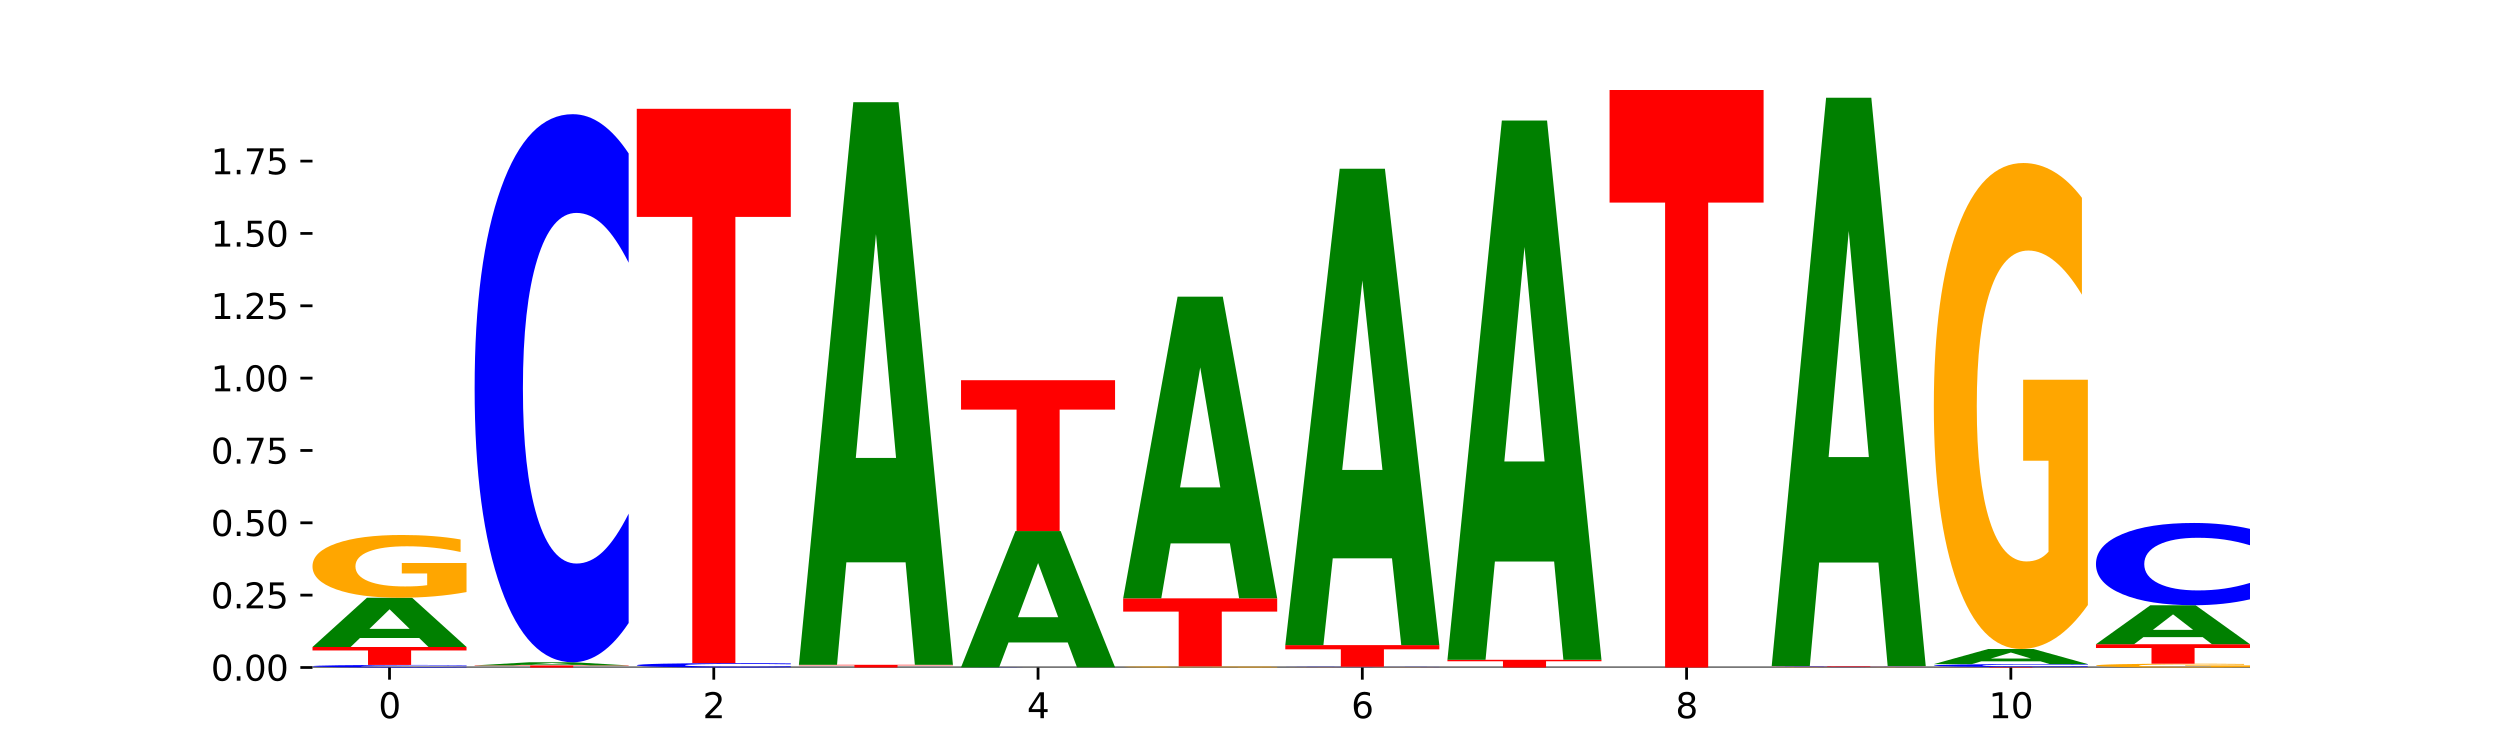 <?xml version="1.0" encoding="utf-8" standalone="no"?>
<!DOCTYPE svg PUBLIC "-//W3C//DTD SVG 1.1//EN"
  "http://www.w3.org/Graphics/SVG/1.1/DTD/svg11.dtd">
<svg xmlns:xlink="http://www.w3.org/1999/xlink" width="720pt" height="216pt" viewBox="0 0 720 216" xmlns="http://www.w3.org/2000/svg" version="1.1">
 <defs>
  <style type="text/css">*{stroke-linejoin: round; stroke-linecap: butt}</style>
 </defs>
 <g id="figure_1">
  <g id="patch_1">
   <path d="M 0 216 
L 720 216 
L 720 0 
L 0 0 
z
" style="fill: #ffffff"/>
  </g>
  <g id="axes_1">
   <g id="patch_2">
    <path d="M 90 192.24 
L 648 192.24 
L 648 25.92 
L 90 25.92 
z
" style="fill: #ffffff"/>
   </g>
   <g id="line2d_1">
    <path d="M 90 192.24 
L 648 192.24 
" clip-path="url(#pd947f1a796)" style="fill: none; stroke: #000000; stroke-width: 0.5; stroke-linecap: square"/>
   </g>
   <g id="patch_3">
    <path d="M 134.36 192.187 
Q 130.649 192.213 126.637 192.227 
Q 122.624 192.24 118.254 192.24 
Q 105.222 192.24 97.611 192.141 
Q 90 192.041 90 191.872 
Q 90 191.701 97.611 191.602 
Q 105.222 191.503 118.254 191.503 
Q 122.624 191.503 126.637 191.516 
Q 130.649 191.53 134.36 191.556 
L 134.36 191.703 
Q 130.616 191.668 126.983 191.652 
Q 123.351 191.636 119.339 191.636 
Q 112.141 191.636 108.017 191.699 
Q 103.904 191.761 103.904 191.872 
Q 103.904 191.982 108.017 192.044 
Q 112.141 192.107 119.339 192.107 
Q 123.351 192.107 126.983 192.091 
Q 130.616 192.075 134.36 192.04 
L 134.36 192.187 
z
" clip-path="url(#pd947f1a796)" style="fill: #0000ff"/>
   </g>
   <g id="patch_4">
    <path d="M 90 186.333 
L 134.36 186.333 
L 134.36 187.341 
L 118.401 187.341 
L 118.401 191.503 
L 105.99 191.503 
L 105.99 187.341 
L 90 187.341 
L 90 186.333 
z
" clip-path="url(#pd947f1a796)" style="fill: #ff0000"/>
   </g>
   <g id="patch_5">
    <path d="M 120.728 183.749 
L 103.668 183.749 
L 100.974 186.333 
L 90 186.333 
L 105.672 172.153 
L 118.687 172.153 
L 134.36 186.333 
L 123.395 186.333 
L 120.728 183.749 
z
M 106.389 181.118 
L 117.98 181.118 
L 112.194 175.477 
L 106.389 181.118 
z
" clip-path="url(#pd947f1a796)" style="fill: #008000"/>
   </g>
   <g id="patch_6">
    <path d="M 134.36 170.517 
Q 129.886 171.335 125.074 171.745 
Q 120.263 172.153 115.133 172.153 
Q 103.541 172.153 96.77 169.717 
Q 90 167.282 90 163.118 
Q 90 158.905 96.89 156.488 
Q 103.789 154.072 115.789 154.072 
Q 120.412 154.072 124.647 154.401 
Q 128.892 154.725 132.65 155.368 
L 132.65 158.972 
Q 128.773 158.147 124.935 157.74 
Q 121.098 157.329 117.24 157.329 
Q 110.102 157.329 106.235 158.83 
Q 102.367 160.328 102.367 163.118 
Q 102.367 165.882 106.096 167.391 
Q 109.824 168.896 116.684 168.896 
Q 118.553 168.896 120.153 168.81 
Q 121.754 168.72 123.026 168.533 
L 123.026 165.15 
L 115.719 165.15 
L 115.719 162.136 
L 134.36 162.136 
L 134.36 170.517 
z
" clip-path="url(#pd947f1a796)" style="fill: #ffa600"/>
   </g>
   <g id="patch_7">
    <path d="M 136.695 191.639 
L 181.054 191.639 
L 181.054 191.756 
L 165.095 191.756 
L 165.095 192.24 
L 152.685 192.24 
L 152.685 191.756 
L 136.695 191.756 
L 136.695 191.639 
z
" clip-path="url(#pd947f1a796)" style="fill: #ff0000"/>
   </g>
   <g id="patch_8">
    <path d="M 167.423 191.474 
L 150.363 191.474 
L 147.669 191.639 
L 136.695 191.639 
L 152.367 190.737 
L 165.382 190.737 
L 181.054 191.639 
L 170.089 191.639 
L 167.423 191.474 
z
M 153.083 191.307 
L 164.675 191.307 
L 158.888 190.948 
L 153.083 191.307 
z
" clip-path="url(#pd947f1a796)" style="fill: #008000"/>
   </g>
   <g id="patch_9">
    <path d="M 181.054 179.422 
Q 177.344 185.03 173.331 187.867 
Q 169.319 190.737 164.949 190.737 
Q 151.917 190.737 144.306 169.477 
Q 136.695 148.217 136.695 111.86 
Q 136.695 75.372 144.306 54.145 
Q 151.917 32.885 164.949 32.885 
Q 169.319 32.885 173.331 35.754 
Q 177.344 38.591 181.054 44.199 
L 181.054 75.665 
Q 177.31 68.231 173.678 64.775 
Q 170.045 61.318 166.033 61.318 
Q 158.835 61.318 154.711 74.785 
Q 150.598 88.219 150.598 111.86 
Q 150.598 135.402 154.711 148.869 
Q 158.835 162.303 166.033 162.303 
Q 170.045 162.303 173.678 158.847 
Q 177.31 155.358 181.054 147.923 
L 181.054 179.422 
z
" clip-path="url(#pd947f1a796)" style="fill: #0000ff"/>
   </g>
   <g id="patch_10">
    <path d="M 227.749 192.149 
Q 224.038 192.194 220.026 192.217 
Q 216.014 192.24 211.644 192.24 
Q 198.612 192.24 191 192.069 
Q 183.389 191.899 183.389 191.607 
Q 183.389 191.314 191 191.144 
Q 198.612 190.973 211.644 190.973 
Q 216.014 190.973 220.026 190.996 
Q 224.038 191.019 227.749 191.064 
L 227.749 191.316 
Q 224.005 191.257 220.372 191.229 
Q 216.74 191.201 212.728 191.201 
Q 205.53 191.201 201.406 191.309 
Q 197.293 191.417 197.293 191.607 
Q 197.293 191.796 201.406 191.904 
Q 205.53 192.012 212.728 192.012 
Q 216.74 192.012 220.372 191.984 
Q 224.005 191.956 227.749 191.896 
L 227.749 192.149 
z
" clip-path="url(#pd947f1a796)" style="fill: #0000ff"/>
   </g>
   <g id="patch_11">
    <path d="M 183.389 31.336 
L 227.749 31.336 
L 227.749 62.47 
L 211.79 62.47 
L 211.79 190.973 
L 199.379 190.973 
L 199.379 62.47 
L 183.389 62.47 
L 183.389 31.336 
z
" clip-path="url(#pd947f1a796)" style="fill: #ff0000"/>
   </g>
   <g id="patch_12">
    <path d="M 230.084 191.468 
L 274.444 191.468 
L 274.444 191.619 
L 258.484 191.619 
L 258.484 192.24 
L 246.074 192.24 
L 246.074 191.619 
L 230.084 191.619 
L 230.084 191.468 
z
" clip-path="url(#pd947f1a796)" style="fill: #ff0000"/>
   </g>
   <g id="patch_13">
    <path d="M 260.812 161.95 
L 243.752 161.95 
L 241.058 191.468 
L 230.084 191.468 
L 245.756 29.429 
L 258.771 29.429 
L 274.444 191.468 
L 263.478 191.468 
L 260.812 161.95 
z
M 246.473 131.876 
L 258.064 131.876 
L 252.277 67.421 
L 246.473 131.876 
z
" clip-path="url(#pd947f1a796)" style="fill: #008000"/>
   </g>
   <g id="patch_14">
    <path d="M 321.138 192.236 
Q 317.427 192.238 313.415 192.239 
Q 309.403 192.24 305.033 192.24 
Q 292.001 192.24 284.389 192.233 
Q 276.778 192.226 276.778 192.214 
Q 276.778 192.202 284.389 192.195 
Q 292.001 192.187 305.033 192.187 
Q 309.403 192.187 313.415 192.188 
Q 317.427 192.189 321.138 192.191 
L 321.138 192.202 
Q 317.394 192.199 313.762 192.198 
Q 310.129 192.197 306.117 192.197 
Q 298.919 192.197 294.795 192.201 
Q 290.682 192.206 290.682 192.214 
Q 290.682 192.222 294.795 192.226 
Q 298.919 192.231 306.117 192.231 
Q 310.129 192.231 313.762 192.229 
Q 317.394 192.228 321.138 192.226 
L 321.138 192.236 
z
" clip-path="url(#pd947f1a796)" style="fill: #0000ff"/>
   </g>
   <g id="patch_15">
    <path d="M 307.506 185.038 
L 290.446 185.038 
L 287.753 192.187 
L 276.778 192.187 
L 292.451 152.943 
L 305.466 152.943 
L 321.138 192.187 
L 310.173 192.187 
L 307.506 185.038 
z
M 293.167 177.755 
L 304.758 177.755 
L 298.972 162.144 
L 293.167 177.755 
z
" clip-path="url(#pd947f1a796)" style="fill: #008000"/>
   </g>
   <g id="patch_16">
    <path d="M 276.778 109.498 
L 321.138 109.498 
L 321.138 117.971 
L 305.179 117.971 
L 305.179 152.943 
L 292.768 152.943 
L 292.768 117.971 
L 276.778 117.971 
L 276.778 109.498 
z
" clip-path="url(#pd947f1a796)" style="fill: #ff0000"/>
   </g>
   <g id="patch_17">
    <path d="M 367.833 192.21 
Q 363.359 192.225 358.547 192.233 
Q 353.735 192.24 348.605 192.24 
Q 337.013 192.24 330.243 192.195 
Q 323.473 192.151 323.473 192.075 
Q 323.473 191.997 330.362 191.953 
Q 337.262 191.909 349.262 191.909 
Q 353.884 191.909 358.12 191.915 
Q 362.365 191.921 366.123 191.933 
L 366.123 191.999 
Q 362.245 191.984 358.408 191.976 
Q 354.57 191.969 350.713 191.969 
Q 343.575 191.969 339.708 191.996 
Q 335.84 192.024 335.84 192.075 
Q 335.84 192.125 339.568 192.153 
Q 343.297 192.18 350.156 192.18 
Q 352.025 192.18 353.626 192.179 
Q 355.227 192.177 356.499 192.174 
L 356.499 192.112 
L 349.192 192.112 
L 349.192 192.057 
L 367.833 192.057 
L 367.833 192.21 
z
" clip-path="url(#pd947f1a796)" style="fill: #ffa600"/>
   </g>
   <g id="patch_18">
    <path d="M 323.473 172.324 
L 367.833 172.324 
L 367.833 176.143 
L 351.873 176.143 
L 351.873 191.909 
L 339.463 191.909 
L 339.463 176.143 
L 323.473 176.143 
L 323.473 172.324 
z
" clip-path="url(#pd947f1a796)" style="fill: #ff0000"/>
   </g>
   <g id="patch_19">
    <path d="M 354.201 156.495 
L 337.141 156.495 
L 334.447 172.324 
L 323.473 172.324 
L 339.145 85.432 
L 352.16 85.432 
L 367.833 172.324 
L 356.867 172.324 
L 354.201 156.495 
z
M 339.862 140.368 
L 351.453 140.368 
L 345.666 105.805 
L 339.862 140.368 
z
" clip-path="url(#pd947f1a796)" style="fill: #008000"/>
   </g>
   <g id="patch_20">
    <path d="M 414.527 192.232 
Q 410.053 192.236 405.242 192.238 
Q 400.43 192.24 395.3 192.24 
Q 383.708 192.24 376.938 192.228 
Q 370.167 192.217 370.167 192.196 
Q 370.167 192.176 377.057 192.165 
Q 383.956 192.153 395.956 192.153 
Q 400.579 192.153 404.814 192.155 
Q 409.059 192.156 412.817 192.159 
L 412.817 192.177 
Q 408.94 192.173 405.102 192.171 
Q 401.265 192.169 397.408 192.169 
Q 390.269 192.169 386.402 192.176 
Q 382.535 192.183 382.535 192.196 
Q 382.535 192.21 386.263 192.217 
Q 389.991 192.224 396.851 192.224 
Q 398.72 192.224 400.321 192.224 
Q 401.921 192.223 403.194 192.223 
L 403.194 192.206 
L 395.887 192.206 
L 395.887 192.192 
L 414.527 192.192 
L 414.527 192.232 
z
" clip-path="url(#pd947f1a796)" style="fill: #ffa600"/>
   </g>
   <g id="patch_21">
    <path d="M 414.527 192.144 
Q 410.817 192.148 406.804 192.151 
Q 402.792 192.153 398.422 192.153 
Q 385.39 192.153 377.779 192.135 
Q 370.167 192.118 370.167 192.088 
Q 370.167 192.057 377.779 192.04 
Q 385.39 192.022 398.422 192.022 
Q 402.792 192.022 406.804 192.025 
Q 410.817 192.027 414.527 192.032 
L 414.527 192.058 
Q 410.783 192.051 407.151 192.049 
Q 403.518 192.046 399.506 192.046 
Q 392.308 192.046 388.184 192.057 
Q 384.071 192.068 384.071 192.088 
Q 384.071 192.107 388.184 192.118 
Q 392.308 192.129 399.506 192.129 
Q 403.518 192.129 407.151 192.127 
Q 410.783 192.124 414.527 192.117 
L 414.527 192.144 
z
" clip-path="url(#pd947f1a796)" style="fill: #0000ff"/>
   </g>
   <g id="patch_22">
    <path d="M 370.167 185.793 
L 414.527 185.793 
L 414.527 187.008 
L 398.568 187.008 
L 398.568 192.022 
L 386.158 192.022 
L 386.158 187.008 
L 370.167 187.008 
L 370.167 185.793 
z
" clip-path="url(#pd947f1a796)" style="fill: #ff0000"/>
   </g>
   <g id="patch_23">
    <path d="M 400.895 160.799 
L 383.835 160.799 
L 381.142 185.793 
L 370.167 185.793 
L 385.84 48.588 
L 398.855 48.588 
L 414.527 185.793 
L 403.562 185.793 
L 400.895 160.799 
z
M 386.556 135.334 
L 398.147 135.334 
L 392.361 80.758 
L 386.556 135.334 
z
" clip-path="url(#pd947f1a796)" style="fill: #008000"/>
   </g>
   <g id="patch_24">
    <path d="M 416.862 190.021 
L 461.222 190.021 
L 461.222 190.454 
L 445.263 190.454 
L 445.263 192.24 
L 432.852 192.24 
L 432.852 190.454 
L 416.862 190.454 
L 416.862 190.021 
z
" clip-path="url(#pd947f1a796)" style="fill: #ff0000"/>
   </g>
   <g id="patch_25">
    <path d="M 447.59 161.727 
L 430.53 161.727 
L 427.836 190.021 
L 416.862 190.021 
L 432.534 34.704 
L 445.549 34.704 
L 461.222 190.021 
L 450.257 190.021 
L 447.59 161.727 
z
M 433.251 132.901 
L 444.842 132.901 
L 439.055 71.12 
L 433.251 132.901 
z
" clip-path="url(#pd947f1a796)" style="fill: #008000"/>
   </g>
   <g id="patch_26">
    <path d="M 463.556 25.92 
L 507.916 25.92 
L 507.916 58.357 
L 491.957 58.357 
L 491.957 192.24 
L 479.547 192.24 
L 479.547 58.357 
L 463.556 58.357 
L 463.556 25.92 
z
" clip-path="url(#pd947f1a796)" style="fill: #ff0000"/>
   </g>
   <g id="patch_27">
    <path d="M 554.611 192.231 
Q 550.137 192.235 545.325 192.238 
Q 540.514 192.24 535.384 192.24 
Q 523.792 192.24 517.021 192.226 
Q 510.251 192.212 510.251 192.188 
Q 510.251 192.164 517.141 192.15 
Q 524.04 192.136 536.04 192.136 
Q 540.663 192.136 544.898 192.138 
Q 549.143 192.14 552.901 192.144 
L 552.901 192.164 
Q 549.024 192.16 545.186 192.157 
Q 541.349 192.155 537.491 192.155 
Q 530.353 192.155 526.486 192.163 
Q 522.619 192.172 522.619 192.188 
Q 522.619 192.204 526.347 192.213 
Q 530.075 192.221 536.935 192.221 
Q 538.804 192.221 540.404 192.221 
Q 542.005 192.22 543.277 192.219 
L 543.277 192.2 
L 535.97 192.2 
L 535.97 192.182 
L 554.611 192.182 
L 554.611 192.231 
z
" clip-path="url(#pd947f1a796)" style="fill: #ffa600"/>
   </g>
   <g id="patch_28">
    <path d="M 554.611 192.125 
Q 550.9 192.13 546.888 192.133 
Q 542.875 192.136 538.505 192.136 
Q 525.474 192.136 517.862 192.115 
Q 510.251 192.094 510.251 192.058 
Q 510.251 192.022 517.862 192.001 
Q 525.474 191.98 538.505 191.98 
Q 542.875 191.98 546.888 191.983 
Q 550.9 191.986 554.611 191.991 
L 554.611 192.022 
Q 550.867 192.015 547.234 192.012 
Q 543.602 192.008 539.59 192.008 
Q 532.392 192.008 528.268 192.022 
Q 524.155 192.035 524.155 192.058 
Q 524.155 192.081 528.268 192.095 
Q 532.392 192.108 539.59 192.108 
Q 543.602 192.108 547.234 192.105 
Q 550.867 192.101 554.611 192.094 
L 554.611 192.125 
z
" clip-path="url(#pd947f1a796)" style="fill: #0000ff"/>
   </g>
   <g id="patch_29">
    <path d="M 510.251 191.824 
L 554.611 191.824 
L 554.611 191.855 
L 538.652 191.855 
L 538.652 191.98 
L 526.241 191.98 
L 526.241 191.855 
L 510.251 191.855 
L 510.251 191.824 
z
" clip-path="url(#pd947f1a796)" style="fill: #ff0000"/>
   </g>
   <g id="patch_30">
    <path d="M 540.979 162.006 
L 523.919 162.006 
L 521.225 191.824 
L 510.251 191.824 
L 525.923 28.138 
L 538.938 28.138 
L 554.611 191.824 
L 543.646 191.824 
L 540.979 162.006 
z
M 526.64 131.626 
L 538.231 131.626 
L 532.445 66.516 
L 526.64 131.626 
z
" clip-path="url(#pd947f1a796)" style="fill: #008000"/>
   </g>
   <g id="patch_31">
    <path d="M 556.946 192.107 
L 601.305 192.107 
L 601.305 192.133 
L 585.346 192.133 
L 585.346 192.24 
L 572.936 192.24 
L 572.936 192.133 
L 556.946 192.133 
L 556.946 192.107 
z
" clip-path="url(#pd947f1a796)" style="fill: #ff0000"/>
   </g>
   <g id="patch_32">
    <path d="M 601.305 192.046 
Q 597.595 192.076 593.582 192.091 
Q 589.57 192.107 585.2 192.107 
Q 572.168 192.107 564.557 191.993 
Q 556.946 191.879 556.946 191.685 
Q 556.946 191.49 564.557 191.376 
Q 572.168 191.263 585.2 191.263 
Q 589.57 191.263 593.582 191.278 
Q 597.595 191.293 601.305 191.323 
L 601.305 191.491 
Q 597.561 191.452 593.929 191.433 
Q 590.297 191.415 586.284 191.415 
Q 579.086 191.415 574.962 191.487 
Q 570.849 191.559 570.849 191.685 
Q 570.849 191.811 574.962 191.883 
Q 579.086 191.955 586.284 191.955 
Q 590.297 191.955 593.929 191.936 
Q 597.561 191.918 601.305 191.878 
L 601.305 192.046 
z
" clip-path="url(#pd947f1a796)" style="fill: #0000ff"/>
   </g>
   <g id="patch_33">
    <path d="M 587.674 190.469 
L 570.614 190.469 
L 567.92 191.263 
L 556.946 191.263 
L 572.618 186.908 
L 585.633 186.908 
L 601.305 191.263 
L 590.34 191.263 
L 587.674 190.469 
z
M 573.335 189.661 
L 584.926 189.661 
L 579.139 187.929 
L 573.335 189.661 
z
" clip-path="url(#pd947f1a796)" style="fill: #008000"/>
   </g>
   <g id="patch_34">
    <path d="M 601.305 174.245 
Q 596.832 180.577 592.02 183.757 
Q 587.208 186.908 582.078 186.908 
Q 570.486 186.908 563.716 168.058 
Q 556.946 149.207 556.946 116.971 
Q 556.946 84.358 563.835 65.652 
Q 570.735 46.946 582.734 46.946 
Q 587.357 46.946 591.592 49.49 
Q 595.838 52.006 599.595 56.979 
L 599.595 84.879 
Q 595.718 78.489 591.881 75.338 
Q 588.043 72.157 584.186 72.157 
Q 577.048 72.157 573.18 83.78 
Q 569.313 95.374 569.313 116.971 
Q 569.313 138.365 573.041 150.046 
Q 576.769 161.697 583.629 161.697 
Q 585.498 161.697 587.099 161.032 
Q 588.699 160.338 589.972 158.893 
L 589.972 132.699 
L 582.665 132.699 
L 582.665 109.367 
L 601.305 109.367 
L 601.305 174.245 
z
" clip-path="url(#pd947f1a796)" style="fill: #ffa600"/>
   </g>
   <g id="patch_35">
    <path d="M 648 192.141 
Q 643.526 192.19 638.714 192.215 
Q 633.903 192.24 628.773 192.24 
Q 617.181 192.24 610.41 192.092 
Q 603.64 191.944 603.64 191.692 
Q 603.64 191.436 610.53 191.289 
Q 617.429 191.143 629.429 191.143 
Q 634.052 191.143 638.287 191.163 
Q 642.532 191.182 646.29 191.221 
L 646.29 191.44 
Q 642.413 191.39 638.575 191.365 
Q 634.738 191.34 630.88 191.34 
Q 623.742 191.34 619.875 191.432 
Q 616.008 191.522 616.008 191.692 
Q 616.008 191.859 619.736 191.951 
Q 623.464 192.042 630.324 192.042 
Q 632.193 192.042 633.793 192.037 
Q 635.394 192.032 636.666 192.02 
L 636.666 191.815 
L 629.359 191.815 
L 629.359 191.632 
L 648 191.632 
L 648 192.141 
z
" clip-path="url(#pd947f1a796)" style="fill: #ffa600"/>
   </g>
   <g id="patch_36">
    <path d="M 603.64 185.535 
L 648 185.535 
L 648 186.629 
L 632.041 186.629 
L 632.041 191.143 
L 619.63 191.143 
L 619.63 186.629 
L 603.64 186.629 
L 603.64 185.535 
z
" clip-path="url(#pd947f1a796)" style="fill: #ff0000"/>
   </g>
   <g id="patch_37">
    <path d="M 634.368 183.49 
L 617.308 183.49 
L 614.614 185.535 
L 603.64 185.535 
L 619.313 174.308 
L 632.328 174.308 
L 648 185.535 
L 637.035 185.535 
L 634.368 183.49 
z
M 620.029 181.406 
L 631.62 181.406 
L 625.834 176.94 
L 620.029 181.406 
z
" clip-path="url(#pd947f1a796)" style="fill: #008000"/>
   </g>
   <g id="patch_38">
    <path d="M 648 172.61 
Q 644.289 173.452 640.277 173.877 
Q 636.265 174.308 631.895 174.308 
Q 618.863 174.308 611.251 171.117 
Q 603.64 167.926 603.64 162.468 
Q 603.64 156.991 611.251 153.805 
Q 618.863 150.613 631.895 150.613 
Q 636.265 150.613 640.277 151.044 
Q 644.289 151.47 648 152.312 
L 648 157.035 
Q 644.256 155.919 640.623 155.4 
Q 636.991 154.881 632.979 154.881 
Q 625.781 154.881 621.657 156.903 
Q 617.544 158.92 617.544 162.468 
Q 617.544 166.002 621.657 168.023 
Q 625.781 170.04 632.979 170.04 
Q 636.991 170.04 640.623 169.521 
Q 644.256 168.998 648 167.882 
L 648 172.61 
z
" clip-path="url(#pd947f1a796)" style="fill: #0000ff"/>
   </g>
   <g id="matplotlib.axis_1">
    <g id="xtick_1">
     <g id="line2d_2">
      <defs>
       <path id="m2a2ea804db" d="M 0 0 
L 0 3.5 
" style="stroke: #000000; stroke-width: 0.8"/>
      </defs>
      <g>
       <use xlink:href="#m2a2ea804db" x="112.18" y="192.24" style="stroke: #000000; stroke-width: 0.8"/>
      </g>
     </g>
     <g id="text_1">
      <!-- 0 -->
      <g transform="translate(108.999 206.838) scale(0.1 -0.1)">
       <defs>
        <path id="DejaVuSans-30" d="M 2034 4250 
Q 1547 4250 1301 3770 
Q 1056 3291 1056 2328 
Q 1056 1369 1301 889 
Q 1547 409 2034 409 
Q 2525 409 2770 889 
Q 3016 1369 3016 2328 
Q 3016 3291 2770 3770 
Q 2525 4250 2034 4250 
z
M 2034 4750 
Q 2819 4750 3233 4129 
Q 3647 3509 3647 2328 
Q 3647 1150 3233 529 
Q 2819 -91 2034 -91 
Q 1250 -91 836 529 
Q 422 1150 422 2328 
Q 422 3509 836 4129 
Q 1250 4750 2034 4750 
z
" transform="scale(0.016)"/>
       </defs>
       <use xlink:href="#DejaVuSans-30"/>
      </g>
     </g>
    </g>
    <g id="xtick_2">
     <g id="line2d_3">
      <g>
       <use xlink:href="#m2a2ea804db" x="205.569" y="192.24" style="stroke: #000000; stroke-width: 0.8"/>
      </g>
     </g>
     <g id="text_2">
      <!-- 2 -->
      <g transform="translate(202.388 206.838) scale(0.1 -0.1)">
       <defs>
        <path id="DejaVuSans-32" d="M 1228 531 
L 3431 531 
L 3431 0 
L 469 0 
L 469 531 
Q 828 903 1448 1529 
Q 2069 2156 2228 2338 
Q 2531 2678 2651 2914 
Q 2772 3150 2772 3378 
Q 2772 3750 2511 3984 
Q 2250 4219 1831 4219 
Q 1534 4219 1204 4116 
Q 875 4013 500 3803 
L 500 4441 
Q 881 4594 1212 4672 
Q 1544 4750 1819 4750 
Q 2544 4750 2975 4387 
Q 3406 4025 3406 3419 
Q 3406 3131 3298 2873 
Q 3191 2616 2906 2266 
Q 2828 2175 2409 1742 
Q 1991 1309 1228 531 
z
" transform="scale(0.016)"/>
       </defs>
       <use xlink:href="#DejaVuSans-32"/>
      </g>
     </g>
    </g>
    <g id="xtick_3">
     <g id="line2d_4">
      <g>
       <use xlink:href="#m2a2ea804db" x="298.958" y="192.24" style="stroke: #000000; stroke-width: 0.8"/>
      </g>
     </g>
     <g id="text_3">
      <!-- 4 -->
      <g transform="translate(295.777 206.838) scale(0.1 -0.1)">
       <defs>
        <path id="DejaVuSans-34" d="M 2419 4116 
L 825 1625 
L 2419 1625 
L 2419 4116 
z
M 2253 4666 
L 3047 4666 
L 3047 1625 
L 3713 1625 
L 3713 1100 
L 3047 1100 
L 3047 0 
L 2419 0 
L 2419 1100 
L 313 1100 
L 313 1709 
L 2253 4666 
z
" transform="scale(0.016)"/>
       </defs>
       <use xlink:href="#DejaVuSans-34"/>
      </g>
     </g>
    </g>
    <g id="xtick_4">
     <g id="line2d_5">
      <g>
       <use xlink:href="#m2a2ea804db" x="392.347" y="192.24" style="stroke: #000000; stroke-width: 0.8"/>
      </g>
     </g>
     <g id="text_4">
      <!-- 6 -->
      <g transform="translate(389.166 206.838) scale(0.1 -0.1)">
       <defs>
        <path id="DejaVuSans-36" d="M 2113 2584 
Q 1688 2584 1439 2293 
Q 1191 2003 1191 1497 
Q 1191 994 1439 701 
Q 1688 409 2113 409 
Q 2538 409 2786 701 
Q 3034 994 3034 1497 
Q 3034 2003 2786 2293 
Q 2538 2584 2113 2584 
z
M 3366 4563 
L 3366 3988 
Q 3128 4100 2886 4159 
Q 2644 4219 2406 4219 
Q 1781 4219 1451 3797 
Q 1122 3375 1075 2522 
Q 1259 2794 1537 2939 
Q 1816 3084 2150 3084 
Q 2853 3084 3261 2657 
Q 3669 2231 3669 1497 
Q 3669 778 3244 343 
Q 2819 -91 2113 -91 
Q 1303 -91 875 529 
Q 447 1150 447 2328 
Q 447 3434 972 4092 
Q 1497 4750 2381 4750 
Q 2619 4750 2861 4703 
Q 3103 4656 3366 4563 
z
" transform="scale(0.016)"/>
       </defs>
       <use xlink:href="#DejaVuSans-36"/>
      </g>
     </g>
    </g>
    <g id="xtick_5">
     <g id="line2d_6">
      <g>
       <use xlink:href="#m2a2ea804db" x="485.736" y="192.24" style="stroke: #000000; stroke-width: 0.8"/>
      </g>
     </g>
     <g id="text_5">
      <!-- 8 -->
      <g transform="translate(482.555 206.838) scale(0.1 -0.1)">
       <defs>
        <path id="DejaVuSans-38" d="M 2034 2216 
Q 1584 2216 1326 1975 
Q 1069 1734 1069 1313 
Q 1069 891 1326 650 
Q 1584 409 2034 409 
Q 2484 409 2743 651 
Q 3003 894 3003 1313 
Q 3003 1734 2745 1975 
Q 2488 2216 2034 2216 
z
M 1403 2484 
Q 997 2584 770 2862 
Q 544 3141 544 3541 
Q 544 4100 942 4425 
Q 1341 4750 2034 4750 
Q 2731 4750 3128 4425 
Q 3525 4100 3525 3541 
Q 3525 3141 3298 2862 
Q 3072 2584 2669 2484 
Q 3125 2378 3379 2068 
Q 3634 1759 3634 1313 
Q 3634 634 3220 271 
Q 2806 -91 2034 -91 
Q 1263 -91 848 271 
Q 434 634 434 1313 
Q 434 1759 690 2068 
Q 947 2378 1403 2484 
z
M 1172 3481 
Q 1172 3119 1398 2916 
Q 1625 2713 2034 2713 
Q 2441 2713 2670 2916 
Q 2900 3119 2900 3481 
Q 2900 3844 2670 4047 
Q 2441 4250 2034 4250 
Q 1625 4250 1398 4047 
Q 1172 3844 1172 3481 
z
" transform="scale(0.016)"/>
       </defs>
       <use xlink:href="#DejaVuSans-38"/>
      </g>
     </g>
    </g>
    <g id="xtick_6">
     <g id="line2d_7">
      <g>
       <use xlink:href="#m2a2ea804db" x="579.126" y="192.24" style="stroke: #000000; stroke-width: 0.8"/>
      </g>
     </g>
     <g id="text_6">
      <!-- 10 -->
      <g transform="translate(572.763 206.838) scale(0.1 -0.1)">
       <defs>
        <path id="DejaVuSans-31" d="M 794 531 
L 1825 531 
L 1825 4091 
L 703 3866 
L 703 4441 
L 1819 4666 
L 2450 4666 
L 2450 531 
L 3481 531 
L 3481 0 
L 794 0 
L 794 531 
z
" transform="scale(0.016)"/>
       </defs>
       <use xlink:href="#DejaVuSans-31"/>
       <use xlink:href="#DejaVuSans-30" x="63.623"/>
      </g>
     </g>
    </g>
   </g>
   <g id="matplotlib.axis_2">
    <g id="ytick_1">
     <g id="line2d_8">
      <defs>
       <path id="m2be71244ef" d="M 0 0 
L -3.5 0 
" style="stroke: #000000; stroke-width: 0.8"/>
      </defs>
      <g>
       <use xlink:href="#m2be71244ef" x="90" y="192.24" style="stroke: #000000; stroke-width: 0.8"/>
      </g>
     </g>
     <g id="text_7">
      <!-- 0.00 -->
      <g transform="translate(60.734 196.039) scale(0.1 -0.1)">
       <defs>
        <path id="DejaVuSans-2e" d="M 684 794 
L 1344 794 
L 1344 0 
L 684 0 
L 684 794 
z
" transform="scale(0.016)"/>
       </defs>
       <use xlink:href="#DejaVuSans-30"/>
       <use xlink:href="#DejaVuSans-2e" x="63.623"/>
       <use xlink:href="#DejaVuSans-30" x="95.41"/>
       <use xlink:href="#DejaVuSans-30" x="159.033"/>
      </g>
     </g>
    </g>
    <g id="ytick_2">
     <g id="line2d_9">
      <g>
       <use xlink:href="#m2be71244ef" x="90" y="171.405" style="stroke: #000000; stroke-width: 0.8"/>
      </g>
     </g>
     <g id="text_8">
      <!-- 0.25 -->
      <g transform="translate(60.734 175.204) scale(0.1 -0.1)">
       <defs>
        <path id="DejaVuSans-35" d="M 691 4666 
L 3169 4666 
L 3169 4134 
L 1269 4134 
L 1269 2991 
Q 1406 3038 1543 3061 
Q 1681 3084 1819 3084 
Q 2600 3084 3056 2656 
Q 3513 2228 3513 1497 
Q 3513 744 3044 326 
Q 2575 -91 1722 -91 
Q 1428 -91 1123 -41 
Q 819 9 494 109 
L 494 744 
Q 775 591 1075 516 
Q 1375 441 1709 441 
Q 2250 441 2565 725 
Q 2881 1009 2881 1497 
Q 2881 1984 2565 2268 
Q 2250 2553 1709 2553 
Q 1456 2553 1204 2497 
Q 953 2441 691 2322 
L 691 4666 
z
" transform="scale(0.016)"/>
       </defs>
       <use xlink:href="#DejaVuSans-30"/>
       <use xlink:href="#DejaVuSans-2e" x="63.623"/>
       <use xlink:href="#DejaVuSans-32" x="95.41"/>
       <use xlink:href="#DejaVuSans-35" x="159.033"/>
      </g>
     </g>
    </g>
    <g id="ytick_3">
     <g id="line2d_10">
      <g>
       <use xlink:href="#m2be71244ef" x="90" y="150.57" style="stroke: #000000; stroke-width: 0.8"/>
      </g>
     </g>
     <g id="text_9">
      <!-- 0.50 -->
      <g transform="translate(60.734 154.369) scale(0.1 -0.1)">
       <use xlink:href="#DejaVuSans-30"/>
       <use xlink:href="#DejaVuSans-2e" x="63.623"/>
       <use xlink:href="#DejaVuSans-35" x="95.41"/>
       <use xlink:href="#DejaVuSans-30" x="159.033"/>
      </g>
     </g>
    </g>
    <g id="ytick_4">
     <g id="line2d_11">
      <g>
       <use xlink:href="#m2be71244ef" x="90" y="129.735" style="stroke: #000000; stroke-width: 0.8"/>
      </g>
     </g>
     <g id="text_10">
      <!-- 0.75 -->
      <g transform="translate(60.734 133.534) scale(0.1 -0.1)">
       <defs>
        <path id="DejaVuSans-37" d="M 525 4666 
L 3525 4666 
L 3525 4397 
L 1831 0 
L 1172 0 
L 2766 4134 
L 525 4134 
L 525 4666 
z
" transform="scale(0.016)"/>
       </defs>
       <use xlink:href="#DejaVuSans-30"/>
       <use xlink:href="#DejaVuSans-2e" x="63.623"/>
       <use xlink:href="#DejaVuSans-37" x="95.41"/>
       <use xlink:href="#DejaVuSans-35" x="159.033"/>
      </g>
     </g>
    </g>
    <g id="ytick_5">
     <g id="line2d_12">
      <g>
       <use xlink:href="#m2be71244ef" x="90" y="108.9" style="stroke: #000000; stroke-width: 0.8"/>
      </g>
     </g>
     <g id="text_11">
      <!-- 1.00 -->
      <g transform="translate(60.734 112.699) scale(0.1 -0.1)">
       <use xlink:href="#DejaVuSans-31"/>
       <use xlink:href="#DejaVuSans-2e" x="63.623"/>
       <use xlink:href="#DejaVuSans-30" x="95.41"/>
       <use xlink:href="#DejaVuSans-30" x="159.033"/>
      </g>
     </g>
    </g>
    <g id="ytick_6">
     <g id="line2d_13">
      <g>
       <use xlink:href="#m2be71244ef" x="90" y="88.065" style="stroke: #000000; stroke-width: 0.8"/>
      </g>
     </g>
     <g id="text_12">
      <!-- 1.25 -->
      <g transform="translate(60.734 91.864) scale(0.1 -0.1)">
       <use xlink:href="#DejaVuSans-31"/>
       <use xlink:href="#DejaVuSans-2e" x="63.623"/>
       <use xlink:href="#DejaVuSans-32" x="95.41"/>
       <use xlink:href="#DejaVuSans-35" x="159.033"/>
      </g>
     </g>
    </g>
    <g id="ytick_7">
     <g id="line2d_14">
      <g>
       <use xlink:href="#m2be71244ef" x="90" y="67.23" style="stroke: #000000; stroke-width: 0.8"/>
      </g>
     </g>
     <g id="text_13">
      <!-- 1.50 -->
      <g transform="translate(60.734 71.029) scale(0.1 -0.1)">
       <use xlink:href="#DejaVuSans-31"/>
       <use xlink:href="#DejaVuSans-2e" x="63.623"/>
       <use xlink:href="#DejaVuSans-35" x="95.41"/>
       <use xlink:href="#DejaVuSans-30" x="159.033"/>
      </g>
     </g>
    </g>
    <g id="ytick_8">
     <g id="line2d_15">
      <g>
       <use xlink:href="#m2be71244ef" x="90" y="46.395" style="stroke: #000000; stroke-width: 0.8"/>
      </g>
     </g>
     <g id="text_14">
      <!-- 1.75 -->
      <g transform="translate(60.734 50.194) scale(0.1 -0.1)">
       <use xlink:href="#DejaVuSans-31"/>
       <use xlink:href="#DejaVuSans-2e" x="63.623"/>
       <use xlink:href="#DejaVuSans-37" x="95.41"/>
       <use xlink:href="#DejaVuSans-35" x="159.033"/>
      </g>
     </g>
    </g>
   </g>
  </g>
 </g>
 <defs>
  <clipPath id="pd947f1a796">
   <rect x="90" y="25.92" width="558" height="166.32"/>
  </clipPath>
 </defs>
</svg>
